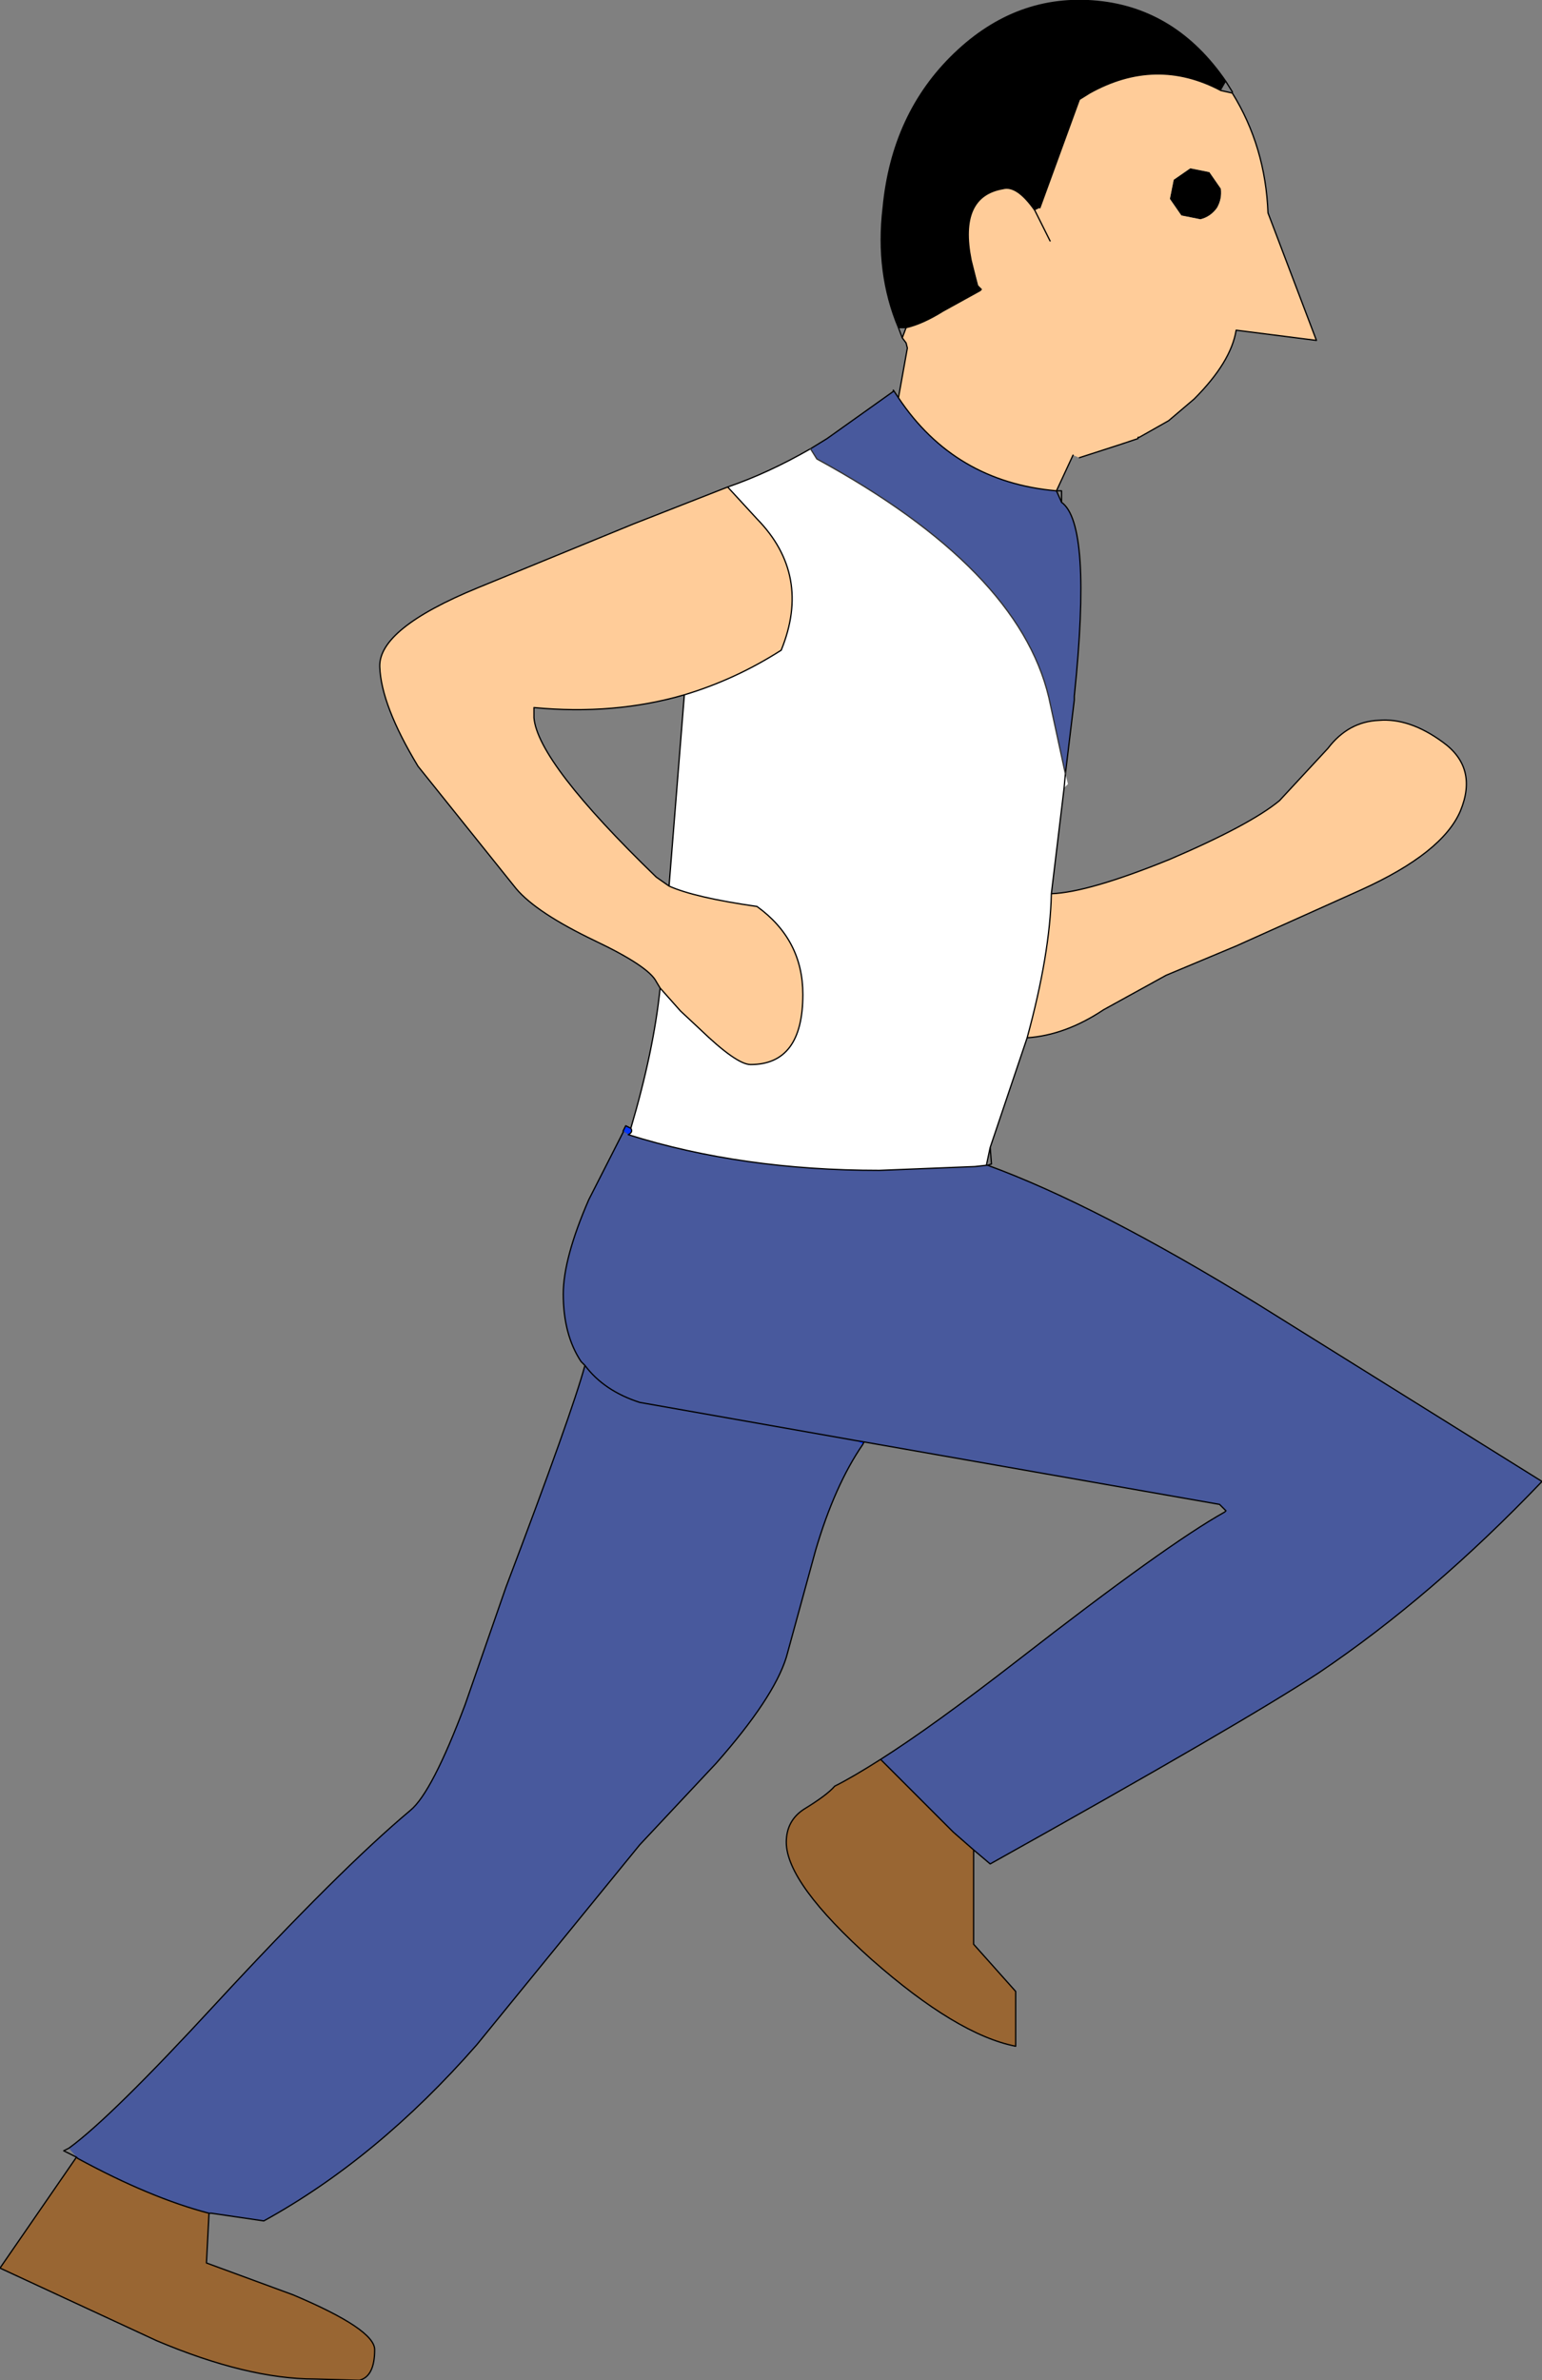 <?xml version="1.0" encoding="UTF-8" standalone="no"?>
<svg xmlns:ffdec="https://www.free-decompiler.com/flash" xmlns:xlink="http://www.w3.org/1999/xlink" ffdec:objectType="shape" height="93.35px" width="60.5px" xmlns="http://www.w3.org/2000/svg">
  <rect width="100%" height="100%" fill="#808080" stroke="none"/>
  <g transform="matrix(1.0, 0.0, 0.0, 1.0, 259.6, 204.75)">
    <path d="M-224.35 -191.9 Q-225.25 -194.05 -224.95 -196.6 -224.6 -200.3 -222.15 -202.65 -219.7 -205.0 -216.55 -204.7 -213.45 -204.4 -211.5 -201.55 L-211.7 -201.2 Q-214.25 -202.55 -216.85 -201.1 L-217.25 -200.85 -218.8 -196.6 -219.0 -196.5 Q-219.7 -197.5 -220.25 -197.35 -222.0 -197.05 -221.5 -194.55 L-221.25 -193.55 -221.15 -193.35 -222.6 -192.55 Q-223.4 -192.05 -224.05 -191.9 L-224.35 -191.9 M-212.15 -198.0 L-211.7 -197.35 Q-211.65 -196.95 -211.85 -196.6 -212.1 -196.25 -212.5 -196.15 L-213.25 -196.3 -213.7 -196.95 -213.55 -197.7 -212.9 -198.15 -212.15 -198.0" fill="#000000" fill-rule="evenodd" stroke="none"/>
    <path d="M-211.25 -201.1 Q-209.95 -199.0 -209.85 -196.4 L-207.95 -191.4 -211.1 -191.8 Q-211.3 -190.55 -212.75 -189.1 L-213.75 -188.25 -214.9 -187.6 -214.95 -187.6 -214.95 -187.55 -215.7 -187.3 -217.25 -186.8 -217.5 -186.9 -218.15 -185.5 Q-222.15 -185.85 -224.35 -189.15 L-224.0 -191.1 -224.05 -191.3 -224.2 -191.5 -224.05 -191.9 Q-223.4 -192.05 -222.6 -192.55 L-221.15 -193.35 -221.1 -193.4 -221.2 -193.5 -221.1 -193.4 -221.15 -193.35 -221.25 -193.55 -221.2 -193.5 -221.5 -194.55 Q-222.0 -197.05 -220.25 -197.35 -219.7 -197.5 -219.0 -196.5 L-218.8 -196.6 -217.25 -200.85 -216.85 -201.1 Q-214.25 -202.55 -211.7 -201.2 L-211.25 -201.1 M-218.35 -169.7 Q-216.9 -169.75 -213.7 -171.05 -210.55 -172.4 -209.4 -173.35 L-207.5 -175.4 Q-206.7 -176.45 -205.5 -176.5 -204.3 -176.6 -203.0 -175.65 -201.6 -174.65 -202.3 -172.95 -203.0 -171.3 -206.2 -169.85 L-211.1 -167.65 -213.85 -166.5 -216.3 -165.15 Q-217.8 -164.15 -219.3 -164.05 -218.4 -167.35 -218.35 -169.7 M-233.7 -166.0 L-233.85 -166.25 Q-234.15 -166.85 -236.25 -167.85 -238.55 -168.95 -239.35 -169.9 L-243.2 -174.7 Q-244.65 -177.1 -244.7 -178.6 -244.75 -180.1 -240.85 -181.7 L-234.75 -184.2 -231.05 -185.65 -229.9 -184.4 Q-227.75 -182.2 -228.95 -179.25 -230.75 -178.1 -232.75 -177.5 -235.5 -176.7 -238.65 -177.0 L-238.65 -176.6 Q-238.5 -174.85 -233.85 -170.35 L-233.35 -170.0 Q-232.35 -169.55 -229.9 -169.2 -228.1 -167.9 -228.1 -165.75 -228.1 -163.0 -230.15 -163.0 -230.7 -163.0 -232.15 -164.4 L-232.9 -165.1 -233.7 -166.0 M-218.4 -195.3 L-219.0 -196.5 -218.4 -195.3 M-212.15 -198.0 L-212.9 -198.15 -213.55 -197.7 -213.7 -196.95 -213.25 -196.3 -212.5 -196.15 Q-212.1 -196.25 -211.85 -196.6 -211.65 -196.95 -211.7 -197.35 L-212.15 -198.0" fill="#ffcc99" fill-rule="evenodd" stroke="none"/>
    <path d="M-221.4 -132.2 L-221.4 -128.5 -219.75 -126.65 -219.75 -124.5 Q-222.05 -124.95 -225.4 -127.9 -228.75 -130.9 -228.75 -132.5 -228.75 -133.35 -228.05 -133.8 -227.15 -134.35 -226.85 -134.7 -226.15 -135.05 -225.05 -135.75 L-222.2 -132.9 -221.4 -132.2 M-251.4 -117.95 L-251.5 -116.0 -248.1 -114.75 Q-244.9 -113.4 -244.9 -112.6 -244.9 -111.55 -245.5 -111.4 L-247.25 -111.45 Q-249.9 -111.45 -253.45 -112.95 L-259.6 -115.8 -256.6 -120.15 -256.55 -120.1 Q-253.7 -118.55 -251.4 -117.95" fill="#996633" fill-rule="evenodd" stroke="none"/>
    <path d="M-217.8 -174.4 L-217.7 -174.0 -217.85 -173.85 -218.35 -169.7 Q-218.4 -167.35 -219.3 -164.05 L-220.75 -159.75 -220.9 -159.05 -221.35 -159.0 -225.1 -158.85 Q-230.5 -158.85 -234.95 -160.25 -234.75 -160.35 -234.85 -160.5 -233.95 -163.55 -233.7 -166.0 L-232.9 -165.1 -232.15 -164.4 Q-230.7 -163.0 -230.15 -163.0 -228.1 -163.0 -228.1 -165.75 -228.1 -167.9 -229.9 -169.2 -232.35 -169.55 -233.35 -170.0 L-232.75 -177.5 Q-230.75 -178.1 -228.95 -179.25 -227.75 -182.2 -229.9 -184.4 L-231.05 -185.65 Q-229.45 -186.2 -227.8 -187.15 L-227.55 -186.75 Q-219.65 -182.45 -218.45 -177.4 L-217.8 -174.4 -217.85 -173.85 -217.8 -174.4" fill="#ffffff" fill-rule="evenodd" stroke="none"/>
    <path d="M-225.7 -148.2 L-225.75 -148.1 -226.0 -148.25 -225.7 -148.2 M-235.15 -160.4 L-235.05 -160.6 -234.85 -160.5 Q-234.75 -160.35 -234.95 -160.25 L-235.15 -160.4 M-256.9 -120.5 L-256.55 -120.1 -256.9 -120.5" fill="#0033ff" fill-rule="evenodd" stroke="none"/>
    <path d="M-235.15 -160.35 L-235.15 -160.4 -234.95 -160.25 -235.15 -160.35" fill="#37457b" fill-rule="evenodd" stroke="none"/>
    <path d="M-217.95 -185.05 Q-216.75 -184.2 -217.45 -177.45 L-217.45 -177.3 -217.8 -174.4 -218.45 -177.4 Q-219.65 -182.45 -227.55 -186.75 L-227.8 -187.15 -227.15 -187.55 -224.55 -189.4 -224.35 -189.15 Q-222.15 -185.85 -218.15 -185.5 L-217.95 -185.05 M-220.85 -159.05 Q-216.6 -157.5 -210.25 -153.6 L-199.1 -146.65 Q-203.4 -142.15 -207.85 -139.15 -210.9 -137.15 -220.75 -131.65 L-221.4 -132.2 -222.2 -132.9 -225.05 -135.75 Q-223.0 -137.05 -219.65 -139.65 -213.8 -144.2 -211.55 -145.45 L-211.5 -145.5 -211.75 -145.75 -225.7 -148.2 -226.0 -148.25 -234.5 -149.75 Q-235.9 -150.2 -236.65 -151.2 L-236.8 -151.35 Q-237.5 -152.4 -237.5 -154.0 -237.5 -155.4 -236.5 -157.7 L-235.15 -160.35 -234.95 -160.25 Q-230.5 -158.85 -225.1 -158.85 L-221.35 -159.0 -220.9 -159.05 -220.85 -159.05 M-225.75 -148.1 Q-226.85 -146.5 -227.6 -143.95 L-228.75 -139.75 Q-229.25 -138.15 -231.5 -135.6 L-234.5 -132.4 -240.9 -124.55 Q-244.8 -120.1 -249.25 -117.65 L-251.3 -117.95 -251.4 -117.95 Q-253.7 -118.55 -256.55 -120.1 L-256.9 -120.5 Q-255.25 -121.7 -251.15 -126.15 -246.25 -131.45 -243.5 -133.75 -242.65 -134.45 -241.35 -137.9 L-239.75 -142.5 Q-237.15 -149.35 -236.65 -151.2 -235.9 -150.2 -234.5 -149.75 L-226.0 -148.25 -225.75 -148.1" fill="#48599d" fill-rule="evenodd" stroke="none"/>
    <path d="M-211.5 -201.55 L-211.25 -201.15 -211.25 -201.1 Q-209.95 -199.0 -209.85 -196.4 L-207.95 -191.4 -211.1 -191.8 Q-211.3 -190.55 -212.75 -189.1 L-213.75 -188.25 -214.9 -187.6 -214.95 -187.6 -214.95 -187.55 -215.7 -187.3 -217.25 -186.8 M-217.5 -186.9 L-218.15 -185.5 -217.95 -185.5 -217.95 -185.05 Q-216.75 -184.2 -217.45 -177.45 L-217.45 -177.3 -217.8 -174.4 -217.85 -173.85 -218.35 -169.7 Q-216.9 -169.75 -213.7 -171.05 -210.55 -172.4 -209.4 -173.35 L-207.5 -175.4 Q-206.7 -176.45 -205.5 -176.5 -204.3 -176.6 -203.0 -175.65 -201.6 -174.65 -202.3 -172.95 -203.0 -171.3 -206.2 -169.85 L-211.1 -167.65 -213.85 -166.5 -216.3 -165.15 Q-217.8 -164.15 -219.3 -164.05 L-220.75 -159.75 -220.7 -159.1 -220.85 -159.05 Q-216.6 -157.5 -210.25 -153.6 L-199.1 -146.65 Q-203.4 -142.15 -207.85 -139.15 -210.9 -137.15 -220.75 -131.65 L-221.4 -132.2 -221.4 -128.5 -219.75 -126.65 -219.75 -124.5 Q-222.05 -124.95 -225.4 -127.9 -228.75 -130.9 -228.75 -132.5 -228.75 -133.35 -228.05 -133.8 -227.15 -134.35 -226.85 -134.7 -226.15 -135.05 -225.05 -135.75 -223.0 -137.05 -219.65 -139.65 -213.8 -144.2 -211.55 -145.45 L-211.5 -145.5 -211.75 -145.75 -225.7 -148.2 -225.75 -148.1 Q-226.85 -146.5 -227.6 -143.95 L-228.75 -139.75 Q-229.25 -138.15 -231.5 -135.6 L-234.5 -132.4 -240.9 -124.55 Q-244.8 -120.1 -249.25 -117.65 L-251.3 -117.95 -251.4 -117.95 -251.5 -116.0 -248.1 -114.75 Q-244.9 -113.4 -244.9 -112.6 -244.9 -111.55 -245.5 -111.4 L-247.25 -111.45 Q-249.9 -111.45 -253.45 -112.95 L-259.6 -115.8 -256.6 -120.15 -257.1 -120.4 -256.9 -120.5 Q-255.25 -121.7 -251.15 -126.15 -246.25 -131.45 -243.5 -133.75 -242.65 -134.45 -241.35 -137.9 L-239.75 -142.5 Q-237.15 -149.35 -236.65 -151.2 L-236.8 -151.35 Q-237.5 -152.4 -237.5 -154.0 -237.5 -155.4 -236.5 -157.7 L-235.15 -160.35 -235.15 -160.4 -235.05 -160.6 -234.85 -160.5 Q-233.95 -163.55 -233.7 -166.0 L-233.85 -166.25 Q-234.15 -166.85 -236.25 -167.85 -238.55 -168.95 -239.35 -169.9 L-243.2 -174.7 Q-244.65 -177.1 -244.7 -178.6 -244.75 -180.1 -240.85 -181.7 L-234.75 -184.2 -231.05 -185.65 Q-229.45 -186.2 -227.8 -187.15 L-227.15 -187.55 -224.55 -189.4 -224.55 -189.45 -224.35 -189.15 -224.0 -191.1 -224.05 -191.3 -224.2 -191.5 -224.35 -191.9 Q-225.25 -194.05 -224.95 -196.6 -224.6 -200.3 -222.15 -202.65 -219.7 -205.0 -216.55 -204.7 -213.45 -204.4 -211.5 -201.55 M-211.7 -201.2 L-211.25 -201.1 M-211.7 -201.2 Q-214.25 -202.55 -216.85 -201.1 L-217.25 -200.85 -218.8 -196.6 M-219.0 -196.5 L-218.4 -195.3 M-221.2 -193.5 L-221.1 -193.4 -221.15 -193.35 -222.6 -192.55 Q-223.4 -192.05 -224.05 -191.9 L-224.2 -191.5 M-221.2 -193.5 L-221.25 -193.55 -221.15 -193.35 M-221.25 -193.55 L-221.5 -194.55 Q-222.0 -197.05 -220.25 -197.35 -219.7 -197.5 -219.0 -196.5 M-217.95 -185.05 L-218.15 -185.5 Q-222.15 -185.85 -224.35 -189.15 M-224.35 -191.9 L-224.05 -191.9 M-232.75 -177.5 Q-235.5 -176.7 -238.65 -177.0 L-238.65 -176.6 Q-238.5 -174.85 -233.85 -170.35 L-233.35 -170.0 -232.75 -177.5 Q-230.75 -178.1 -228.95 -179.25 -227.75 -182.2 -229.9 -184.4 L-231.05 -185.65 M-233.35 -170.0 Q-232.35 -169.55 -229.9 -169.2 -228.1 -167.9 -228.1 -165.75 -228.1 -163.0 -230.15 -163.0 -230.7 -163.0 -232.15 -164.4 L-232.9 -165.1 -233.7 -166.0 M-234.85 -160.5 Q-234.75 -160.35 -234.95 -160.25 -230.5 -158.85 -225.1 -158.85 L-221.35 -159.0 -220.9 -159.05 -220.75 -159.75 M-226.0 -148.25 L-234.5 -149.75 Q-235.9 -150.2 -236.65 -151.2 M-219.3 -164.05 Q-218.4 -167.35 -218.35 -169.7 M-221.35 -159.0 L-220.9 -159.05 -220.85 -159.05 -220.9 -159.05 M-221.4 -132.2 L-222.2 -132.9 -225.05 -135.75 M-225.7 -148.2 L-226.0 -148.25 M-256.55 -120.1 Q-253.7 -118.55 -251.4 -117.95 M-256.6 -120.15 L-256.55 -120.1" fill="none" stroke="#000000" stroke-linecap="round" stroke-linejoin="round" stroke-width="0.05"/>
    <path d="M-217.8 -174.4 L-218.45 -177.4 Q-219.65 -182.45 -227.55 -186.75 L-227.8 -187.15" fill="none" stroke="#333333" stroke-linecap="round" stroke-linejoin="round" stroke-width="0.05"/>
  </g>
</svg>
